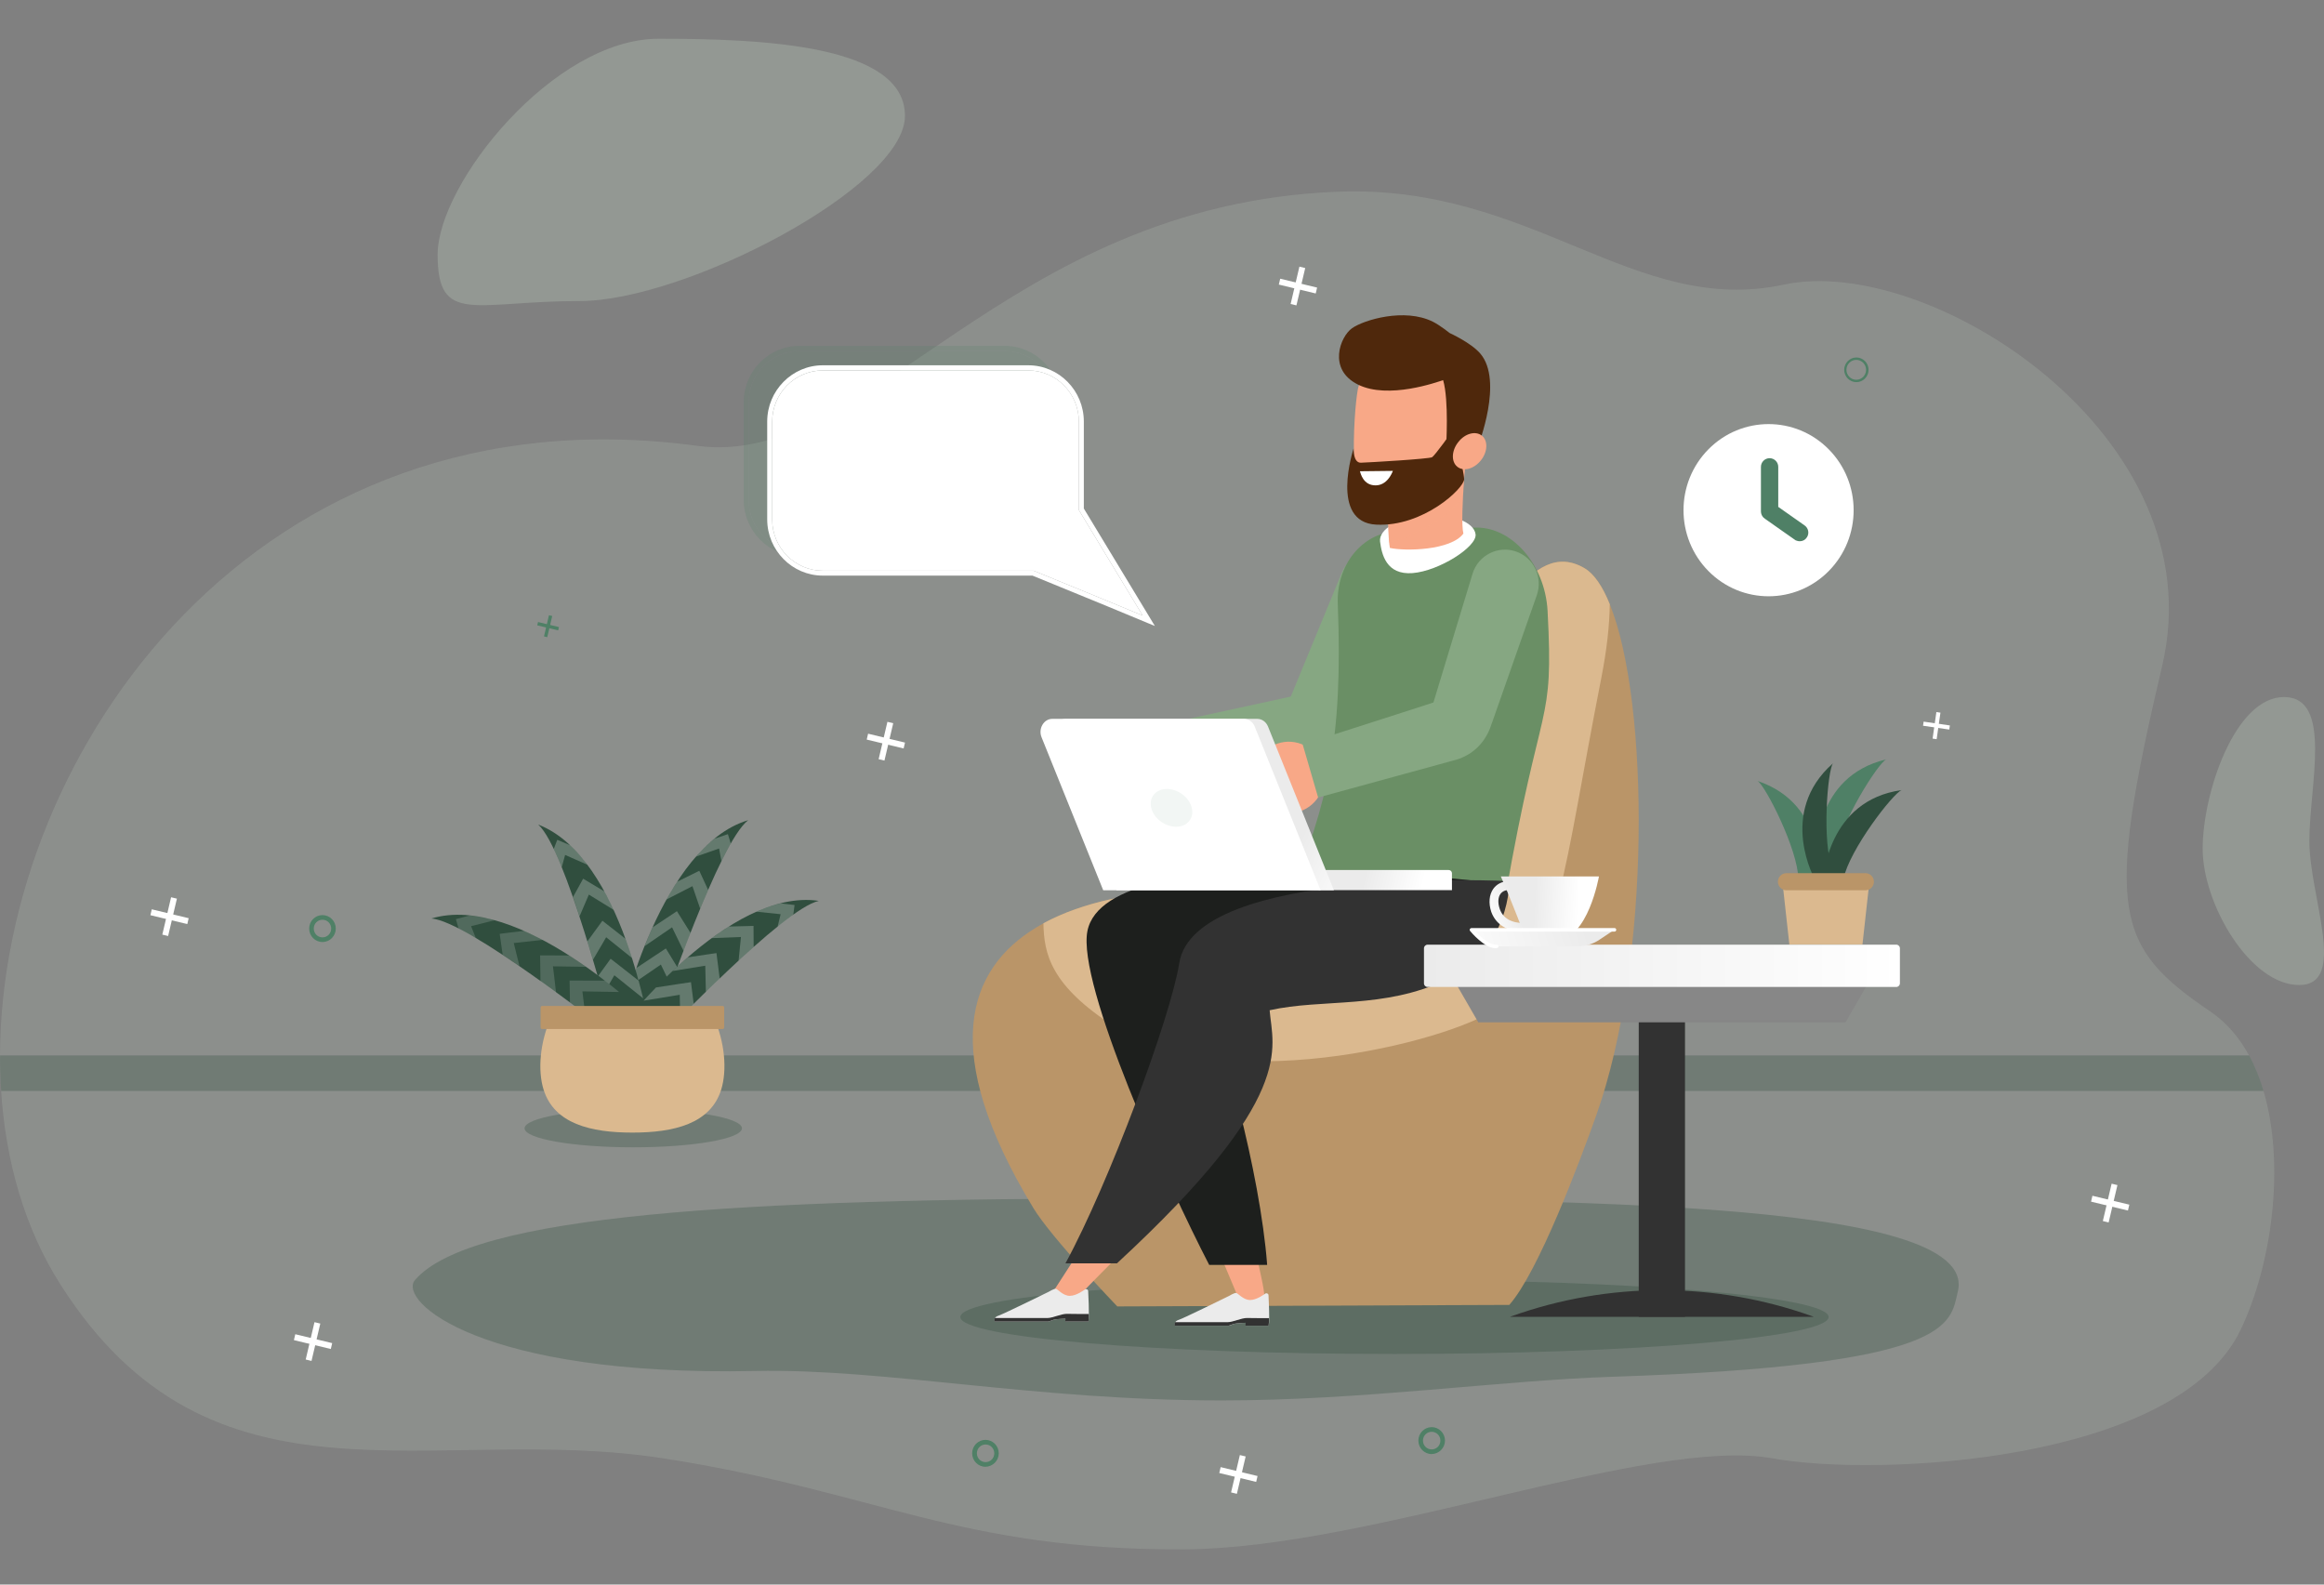 <svg width="660" height="450" viewBox="0 0 660 450" fill="none" xmlns="http://www.w3.org/2000/svg">
<rect x="0" y="0" width="660" height="450" fill="#808080" stroke="none"/>
<g clip-path="url(#clip0)">
<path d="M124.278 72.34C124.278 92.5 134.803 85.494 164.682 85.494C194.562 85.494 257.005 53.073 257.005 32.912C257.005 12.752 216.918 11 187.039 11C157.16 11 124.278 52.179 124.278 72.34Z" fill="#C0CEBE" fill-opacity="0.3"/>
<path d="M625.541 241.024C625.541 256.752 638.998 279.736 652.948 279.736C666.899 279.736 655.844 254.571 655.844 238.843C655.844 223.115 662.59 197.95 648.639 197.95C634.689 197.95 625.541 225.295 625.541 241.024Z" fill="#C0CEBE" fill-opacity="0.3"/>
<path d="M0.001 299.73C0.001 303.126 0.107 306.486 0.319 309.811C1.625 330.007 7.1 348.916 17.059 364.609C60.219 432.74 122.803 403.965 188.389 414.152C249.066 423.589 272.235 440.282 336.303 439.996C389.351 439.746 468.606 407.861 503.359 414.152C533.168 419.55 618.356 415.403 636.368 377.549C645.304 358.782 648.977 330.722 642.831 309.846C641.772 306.236 640.394 302.876 638.734 299.766C635.979 294.69 632.377 290.436 627.821 287.327C600.661 268.917 597.588 258.944 614.047 189.062C629.41 123.719 547.895 71.959 506.643 80.824C464.014 89.975 435.265 52.299 379.956 54.443C285.091 58.125 246.912 133.191 197.996 126.614C73.039 109.706 0.283 213.512 0.001 299.73Z" fill="#C0CEBE" fill-opacity="0.2"/>
<path opacity="0.3" d="M0.001 299.73C0.001 303.126 0.107 306.486 0.319 309.811H642.832C641.772 306.2 640.395 302.84 638.735 299.73H0.001Z" fill="#304E3E"/>
<path opacity="0.3" d="M117.858 363.501C112.808 369.363 136.224 390.953 214.419 389.345C251.433 388.594 293.356 397.709 346.969 397.709C386.949 397.709 426.118 392.026 457.834 390.989C555.206 387.772 553.794 376.012 556.019 366.754C562.411 340.087 439.397 340.337 325.036 340.337C210.675 340.337 133.822 344.949 117.858 363.501Z" fill="#304E3E"/>
<g opacity="0.2">
<path d="M301.126 138.898V114.198C301.126 105.404 294.062 98.219 285.338 98.219H226.992C218.304 98.219 211.205 105.404 211.205 114.198V141.972C211.205 150.765 218.304 157.95 226.992 157.95H286.539C299.572 163.241 319.103 171.319 319.279 171.426L321.293 172.249L301.126 138.898ZM285.338 99.685C293.25 99.685 299.713 106.191 299.713 114.233V139.327L317.831 169.282C312.463 167.065 297.559 160.881 286.963 156.592L286.822 156.556H226.992C219.081 156.556 212.618 150.05 212.618 142.008V114.233C212.618 106.226 219.046 99.685 226.992 99.685H285.338Z" fill="#4F8066"/>
<path d="M285.338 99.685C293.25 99.685 299.713 106.191 299.713 114.233V139.327L317.831 169.282C312.463 167.065 297.559 160.881 286.963 156.592L286.822 156.556H226.992C219.081 156.556 212.618 150.05 212.618 142.008V114.233C212.618 106.226 219.046 99.685 226.992 99.685H285.338Z" fill="#4F8066"/>
</g>
<path d="M307.801 144.415V119.715C307.801 110.921 300.738 103.736 292.014 103.736H233.668C224.98 103.736 217.881 110.921 217.881 119.715V147.489C217.881 156.282 224.98 163.467 233.668 163.467H293.215C306.247 168.758 325.778 176.836 325.955 176.943L327.968 177.766L307.801 144.415ZM292.014 105.202C299.925 105.202 306.389 111.708 306.389 119.75V144.844L324.507 174.799C319.138 172.583 304.234 166.399 293.639 162.109L293.497 162.073H233.668C225.757 162.073 219.293 155.568 219.293 147.525V119.75C219.293 111.743 225.721 105.202 233.668 105.202H292.014Z" fill="white"/>
<path d="M292.014 105.202C299.925 105.202 306.389 111.708 306.389 119.75V144.844L324.507 174.799C319.138 172.583 304.234 166.399 293.639 162.109L293.497 162.073H233.668C225.757 162.073 219.293 155.568 219.293 147.525V119.75C219.293 111.743 225.721 105.202 233.668 105.202H292.014Z" fill="white"/>
<path d="M508.163 268.202H528.93L530.978 249.686H506.114L508.163 268.202Z" fill="#DBB98F"/>
<path d="M516.391 250.508C516.391 250.508 519.252 228.56 499.121 221.769C501.275 222.984 510.635 241.179 510.741 249.793C513.283 251.724 516.391 250.508 516.391 250.508Z" fill="#4F8066"/>
<path d="M515.862 242.644C515.862 242.644 515.015 220.518 535.676 215.656C533.415 216.657 522.431 233.887 521.548 242.466C518.864 244.146 515.862 242.644 515.862 242.644Z" fill="#4F8066"/>
<path d="M517.84 249.4C517.84 249.4 519.041 227.274 540.055 224.378C537.724 225.165 525.186 241.286 523.491 249.722C520.665 251.152 517.84 249.4 517.84 249.4Z" fill="#304E3E"/>
<path d="M515.544 250.008C515.544 250.008 504.56 230.848 520.56 216.764C519.041 218.73 517.31 239.141 520.489 247.148C518.864 249.901 515.544 250.008 515.544 250.008Z" fill="#304E3E"/>
<path d="M507.315 252.832H529.777C531.119 252.832 532.179 251.723 532.179 250.401C532.179 249.043 531.084 247.97 529.777 247.97H507.315C505.973 247.97 504.913 249.078 504.913 250.401C504.913 251.723 506.008 252.832 507.315 252.832Z" fill="#BA9568"/>
<path d="M369.023 75.723L370.672 76.12L368.178 86.726L366.529 86.329L369.023 75.723Z" fill="white"/>
<path d="M363.57 79.149L374.049 81.673L373.657 83.342L363.177 80.818L363.57 79.149Z" fill="white"/>
<path d="M352.11 413.22L353.759 413.618L351.265 424.224L349.616 423.826L352.11 413.22Z" fill="white"/>
<path d="M346.657 416.647L357.136 419.171L356.744 420.84L346.265 418.316L346.657 416.647Z" fill="white"/>
<path d="M89.312 375.479L90.961 375.876L88.468 386.482L86.818 386.085L89.312 375.479Z" fill="white"/>
<path d="M83.86 378.906L94.339 381.429L93.946 383.099L83.467 380.575L83.86 378.906Z" fill="white"/>
<path d="M546.301 204.933L553.747 206.019L553.581 207.186L546.135 206.101L546.301 204.933Z" fill="white"/>
<path d="M549.917 202.216L551.07 202.384L549.997 209.92L548.844 209.752L549.917 202.216Z" fill="white"/>
<path d="M599.685 336.155L601.334 336.552L598.84 347.158L597.191 346.761L599.685 336.155Z" fill="white"/>
<path d="M594.235 339.583L604.714 342.107L604.322 343.776L593.843 341.252L594.235 339.583Z" fill="white"/>
<path d="M48.589 254.811L50.239 255.208L47.745 265.814L46.096 265.417L48.589 254.811Z" fill="white"/>
<path d="M43.104 258.233L53.583 260.757L53.191 262.426L42.712 259.903L43.104 258.233Z" fill="white"/>
<path d="M252.02 204.989L253.669 205.386L251.176 215.992L249.527 215.595L252.02 204.989Z" fill="white"/>
<path d="M246.534 208.361L257.013 210.885L256.621 212.554L246.141 210.03L246.534 208.361Z" fill="white"/>
<path d="M530.66 105.024C530.66 103.093 529.106 101.521 527.199 101.521C525.292 101.521 523.738 103.093 523.738 105.024C523.738 106.954 525.292 108.527 527.199 108.527C529.106 108.527 530.66 106.954 530.66 105.024ZM529.954 105.024C529.954 106.561 528.718 107.848 527.164 107.848C525.645 107.848 524.373 106.596 524.373 105.024C524.373 103.487 525.61 102.2 527.164 102.2C528.718 102.2 529.954 103.487 529.954 105.024Z" fill="#4F8066"/>
<path d="M95.361 263.699C95.361 261.59 93.665 259.874 91.582 259.874C89.498 259.874 87.802 261.59 87.802 263.699C87.802 265.808 89.498 267.523 91.582 267.523C93.665 267.523 95.361 265.808 95.361 263.699ZM94.054 263.699C94.054 265.093 92.959 266.201 91.582 266.201C90.204 266.201 89.109 265.093 89.109 263.699C89.109 262.305 90.204 261.196 91.582 261.196C92.959 261.196 94.054 262.305 94.054 263.699Z" fill="#4F8066"/>
<path d="M283.643 412.722C283.643 410.613 281.948 408.898 279.864 408.898C277.78 408.898 276.085 410.613 276.085 412.722C276.085 414.831 277.78 416.547 279.864 416.547C281.948 416.512 283.643 414.796 283.643 412.722ZM282.372 412.722C282.372 414.117 281.277 415.225 279.899 415.225C278.522 415.225 277.427 414.117 277.427 412.722C277.427 411.328 278.522 410.22 279.899 410.22C281.277 410.22 282.372 411.328 282.372 412.722Z" fill="#4F8066"/>
<path d="M410.365 409.112C410.365 407.003 408.67 405.287 406.586 405.287C404.502 405.287 402.807 407.003 402.807 409.112C402.807 411.221 404.502 412.937 406.586 412.937C408.67 412.901 410.365 411.185 410.365 409.112ZM409.058 409.112C409.058 410.506 407.964 411.614 406.586 411.614C405.209 411.614 404.114 410.506 404.114 409.112C404.114 407.718 405.209 406.61 406.586 406.61C407.964 406.61 409.058 407.718 409.058 409.112Z" fill="#4F8066"/>
<path d="M155.902 174.715L156.83 174.938L155.415 180.954L154.488 180.731L155.902 174.715Z" fill="#4F8066"/>
<path d="M152.797 176.65L158.741 178.081L158.52 179.02L152.576 177.589L152.797 176.65Z" fill="#4F8066"/>
<path opacity="0.3" d="M396.026 384.519C327.931 384.519 272.73 379.814 272.73 374.01C272.73 368.206 327.931 363.5 396.026 363.5C464.121 363.5 519.323 368.206 519.323 374.01C519.323 379.814 464.121 384.519 396.026 384.519Z" fill="#304E3E"/>
<path opacity="0.3" d="M179.842 325.824C162.794 325.824 148.974 323.408 148.974 320.427C148.974 317.446 162.794 315.029 179.842 315.029C196.89 315.029 210.71 317.446 210.71 320.427C210.71 323.408 196.89 325.824 179.842 325.824Z" fill="#304E3E"/>
<path d="M453.312 316.781C448.756 329.614 436.889 361.284 428.625 370.578L317.301 371.007C317.301 371.007 298.582 351.526 293.461 343.054C266.337 298.408 274.919 275.137 294.203 263.448C294.874 263.02 295.58 262.626 296.322 262.233C319.138 249.829 354.739 252.01 366.076 254.19C366.217 254.226 366.358 254.262 366.5 254.262C403.902 261.876 419.583 143.486 449.993 161.359C452.712 162.967 455.114 166.506 457.162 171.582C468.464 199.428 468.959 272.85 453.312 316.781Z" fill="#BA9568"/>
<path d="M457.162 171.582C457.091 177.516 456.35 184.415 454.796 192.35C443.67 249.007 443.211 269.132 426.117 285.432C416.581 294.511 349.582 312.563 316.913 291.795C298.123 279.856 296.499 270.669 296.322 262.197C319.138 249.794 354.739 251.974 366.076 254.155C366.217 254.19 366.358 254.226 366.5 254.226C403.902 261.876 419.583 143.486 449.992 161.359C452.712 162.967 455.114 166.506 457.162 171.582Z" fill="#DBB98F"/>
<path d="M329.239 223.413C333.865 220.339 335.137 214.048 332.099 209.365C329.062 204.682 322.846 203.395 318.219 206.47C313.593 209.544 312.321 215.835 315.359 220.518C318.396 225.2 324.612 226.487 329.239 223.413Z" fill="#F8A887"/>
<path d="M394.048 157.391C398.922 159.643 401.041 165.469 398.781 170.367L382.746 204.968L381.969 206.648C381.439 207.757 380.733 208.757 379.956 209.687C378.367 211.546 376.353 212.975 374.128 213.869C373.563 214.084 372.998 214.262 372.398 214.441C372.115 214.512 371.797 214.584 371.515 214.655L371.056 214.727L369.572 214.977L366.641 215.478L354.915 217.479L331.428 221.483L328.532 206.076L351.807 201.036L363.462 198.498L366.358 197.855L367.806 197.533L367.983 197.498C368.018 197.498 368.16 197.462 368.089 197.462C368.054 197.462 367.983 197.498 367.948 197.498C367.842 197.533 367.736 197.533 367.63 197.569C367.241 197.712 366.853 197.926 366.57 198.248C366.429 198.391 366.288 198.57 366.182 198.784C366.076 199.035 366.252 198.606 366.323 198.427L366.606 197.748L381.121 162.502C383.276 157.462 389.103 155.139 394.048 157.391Z" fill="#86A782"/>
<path d="M427.601 254.083C383.029 245.611 385.642 261.053 366.358 254.19C376.954 228.167 381.439 210.366 379.921 171.475C379.497 160.644 386.561 151.35 396.909 150.778C404.114 150.456 411.354 150.17 418.559 149.848C428.872 149.241 438.761 159.893 439.503 173.512C441.304 207.328 437.631 196.604 427.601 254.083Z" fill="#6A8F65"/>
<path d="M419.054 151.743C419.477 155.282 408.635 162.181 401.147 162.753C393.66 163.325 392.388 157.355 391.929 153.816C391.505 150.278 397.191 146.989 404.679 146.381C412.202 145.809 418.63 148.204 419.054 151.743Z" fill="white"/>
<path d="M346.509 356.28L351.382 367.861C351.382 367.861 352.265 369.541 354.914 369.541C357.563 369.541 358.623 368.326 358.976 367.79C359.329 367.253 357.175 358.103 357.175 358.103L346.509 356.28Z" fill="#F8A887"/>
<path d="M333.653 376.476H348.981C349.476 376.297 350.006 376.119 350.571 375.94C351.242 375.761 353.82 375.654 353.82 375.654L353.785 376.476H360.319C360.637 374.474 360.248 368.29 360.248 367.861C360.248 367.325 359.648 367.182 359.4 367.325C359.153 367.468 356.963 369.184 355.021 369.184C353.078 369.184 351.595 367.254 351.065 367.182C350.536 367.111 349.017 368.04 349.017 368.04C349.017 368.04 336.373 374.26 334.819 374.796C333.441 375.225 333.653 375.94 333.653 376.476Z" fill="#EBEBEB"/>
<path d="M360.283 376.476C360.354 375.975 360.389 375.189 360.389 374.331C358.376 374.367 355.374 374.295 354.103 374.295C352.549 374.295 350.076 375.475 348.699 375.475C347.675 375.475 338.457 375.475 333.724 375.475C333.547 375.797 333.618 376.154 333.583 376.476H348.911C349.405 376.297 349.935 376.118 350.5 375.94C351.171 375.761 353.75 375.654 353.75 375.654L353.714 376.476H360.283Z" fill="#323232"/>
<path d="M306.635 355.136L299.147 366.718C299.147 366.718 301.09 368.398 303.739 368.398C306.387 368.398 307.447 367.182 307.8 366.646C308.153 366.11 317.301 356.959 317.301 356.959L306.635 355.136Z" fill="#F8A887"/>
<path d="M282.441 375.297H297.77C298.264 375.118 298.794 374.939 299.359 374.76C300.03 374.582 302.608 374.474 302.608 374.474L302.573 375.297H309.107C309.425 373.295 309.036 367.111 309.036 366.682C309.036 366.146 308.436 366.003 308.189 366.146C307.941 366.289 305.752 368.004 303.809 368.004C301.867 368.004 300.383 366.074 299.853 366.003C299.324 365.931 297.805 366.861 297.805 366.861C297.805 366.861 285.161 373.08 283.607 373.617C282.265 374.045 282.477 374.76 282.441 375.297Z" fill="#EBEBEB"/>
<path d="M309.107 375.297C309.178 374.796 309.213 374.01 309.213 373.152C307.2 373.188 304.198 373.116 302.926 373.116C301.372 373.116 298.9 374.296 297.522 374.296C296.498 374.296 287.28 374.296 282.547 374.296C282.371 374.618 282.442 374.975 282.406 375.297H297.734C298.229 375.118 298.759 374.939 299.324 374.761C299.995 374.582 302.573 374.475 302.573 374.475L302.538 375.297H309.107Z" fill="#323232"/>
<path d="M359.86 359.175C357.918 333.081 346.58 291.58 342.272 287.505C361.626 284.145 371.445 279.105 396.415 279.105C421.385 279.105 423.61 250.687 423.61 250.687C423.61 250.687 314.441 236.568 308.825 264.378C305.788 279.498 331.641 336.513 343.402 359.211H359.86V359.175Z" fill="#1D1F1D"/>
<path d="M428.625 250.223C428.625 250.223 339.27 245.754 334.89 273.564C332.524 288.685 314.935 336.119 302.574 358.782H317.196C368.619 311.312 361.414 297.621 360.567 286.898C375.612 283.537 393.13 286.647 410.648 278.247C429.155 269.346 428.625 250.223 428.625 250.223Z" fill="#323232"/>
<path d="M416.864 123.468C416.864 123.468 414.462 147.132 415.593 151.529C412.025 156.354 398.993 156.569 394.719 155.604C393.837 151.028 394.119 134.085 394.861 133.334C395.602 132.583 406.728 125.756 406.728 125.756L416.864 123.468Z" fill="#F8A887"/>
<path opacity="0.35" d="M414.392 142.449C415.805 140.519 415.84 134.657 416.228 130.868L406.692 133.012C406.692 133.012 394.967 138.982 394.225 139.733C393.766 140.197 394.366 147.883 394.437 154.102C401.536 152.637 411.566 146.346 414.392 142.449Z" fill="#F8A887"/>
<path d="M416.369 117.892C416.369 117.892 416.722 132.405 413.191 136.337C409.659 140.269 396.308 149.134 389.28 146.489C382.216 143.843 384.724 113.138 385.819 109.706C386.914 106.275 392.565 101.056 399.169 100.555C405.774 100.055 410.436 98.518 412.202 102.486C413.897 106.453 416.369 117.892 416.369 117.892Z" fill="#F8A887"/>
<path d="M412.626 121.645C412.626 122.467 407.469 129.33 406.727 129.831C405.986 130.331 388.715 131.332 386.49 131.404C384.265 131.475 384.406 127.4 384.406 127.4C384.406 127.4 377.484 148.311 390.834 148.99C404.185 149.67 415.804 138.66 415.804 136.086C415.769 133.513 412.626 121.645 412.626 121.645Z" fill="#4F280C"/>
<path d="M412.626 130.01L410.684 126.9C410.684 126.9 411.531 113.674 409.836 107.955C408.247 108.455 394.296 113.531 385.643 109.206C376.955 104.88 380.628 95.587 383.948 93.227C387.232 90.868 398.884 87.337 406.94 91.369C408.949 92.374 411.708 94.586 411.708 94.586C411.708 94.586 417.737 97.311 420.396 100.412C427.032 108.15 419.796 126.507 419.796 126.507L412.626 130.01Z" fill="#4F280C"/>
<path d="M414.144 125.542C412.202 127.972 412.096 131.118 413.862 132.548C415.628 133.978 418.63 133.191 420.572 130.725C422.515 128.294 422.621 125.148 420.855 123.719C419.054 122.289 416.052 123.075 414.144 125.542Z" fill="#F8A887"/>
<path d="M395.566 133.727C395.249 134.549 393.871 137.802 390.692 137.838C387.055 137.874 386.384 134.263 386.207 133.834L395.566 133.727Z" fill="white"/>
<path d="M364.371 230.8C358.906 229.882 355.211 224.654 356.119 219.123C357.026 213.592 362.192 209.853 367.657 210.771C373.122 211.689 376.816 216.918 375.909 222.449C375.001 227.98 369.836 231.719 364.371 230.8Z" fill="#F8A887"/>
<path d="M430.497 156.604C435.583 158.356 438.232 163.968 436.43 169.08L423.786 205.075L423.151 206.827C422.727 207.971 422.127 209.043 421.455 210.044C420.078 212.046 418.206 213.69 416.052 214.763C415.522 215.048 414.957 215.263 414.392 215.477C414.109 215.585 413.827 215.656 413.544 215.763L413.12 215.871L411.672 216.264L408.811 217.05L397.333 220.196L374.341 226.487L369.961 211.438L392.671 204.146L404.008 200.5L406.834 199.571L408.246 199.106L408.423 199.034C408.458 199.034 408.6 198.999 408.529 198.999C408.494 198.999 408.423 199.034 408.388 199.034C408.282 199.07 408.176 199.106 408.105 199.142C407.717 199.32 407.363 199.606 407.116 199.928C406.975 200.107 406.869 200.285 406.798 200.5C406.692 200.75 406.869 200.321 406.904 200.107L407.116 199.392L418.206 162.896C419.796 157.712 425.376 154.853 430.497 156.604Z" fill="#86A782"/>
<path d="M374.517 252.796H412.344V248.006C412.344 247.506 411.955 247.077 411.425 247.077H374.482V252.796H374.517Z" fill="url(#paint0_linear)"/>
<path d="M378.826 252.832H317.089L299.572 209.365C298.583 206.934 300.207 204.146 302.609 204.146H357.07C358.377 204.146 359.578 205.004 360.107 206.327L378.826 252.832Z" fill="url(#paint1_linear)"/>
<path d="M375.047 252.832H313.31L295.792 209.365C294.803 206.934 296.428 204.146 298.83 204.146H353.291C354.597 204.146 355.798 205.004 356.328 206.327L375.047 252.832Z" fill="white"/>
<path d="M338.457 229.418C337.751 226.451 334.572 224.056 331.393 224.056C328.215 224.056 326.237 226.451 326.943 229.418C327.649 232.385 330.828 234.78 334.007 234.78C337.185 234.78 339.163 232.385 338.457 229.418Z" fill="#F2F6F4"/>
<path d="M465.391 282.894H478.53V373.974H465.391V282.894Z" fill="#323232"/>
<path d="M428.801 373.974H515.119L514.66 373.795C500.957 368.898 486.511 366.396 471.96 366.396C457.409 366.396 442.964 368.898 429.26 373.795L428.801 373.974Z" fill="#323232"/>
<path d="M419.83 290.329H524.126L533.768 273.564H410.153L419.83 290.329Z" fill="url(#paint2_linear)"/>
<path d="M405.386 280.285H538.536C539.101 280.285 539.56 279.82 539.56 279.248V269.311C539.56 268.739 539.101 268.274 538.536 268.274H405.421C404.856 268.274 404.397 268.739 404.397 269.311V279.284C404.397 279.82 404.856 280.285 405.386 280.285Z" fill="url(#paint3_linear)"/>
<path d="M454.09 248.9C454.09 248.9 450.947 266.808 442.188 266.808C433.429 266.808 433.429 266.808 433.429 266.808C433.429 266.808 429.049 255.263 426.224 248.9C436.254 248.9 454.09 248.9 454.09 248.9Z" fill="url(#paint4_linear)"/>
<path d="M433.04 264.664C433.747 264.664 434.277 264.092 434.277 263.413C434.277 262.734 433.711 262.162 433.04 262.162C429.226 262.162 426.824 260.803 425.906 258.087C425.341 256.407 425.412 254.87 426.118 253.869C426.648 253.154 427.46 252.76 428.484 252.76C429.191 252.76 429.72 252.189 429.72 251.509C429.72 250.794 429.155 250.258 428.484 250.258C426.612 250.258 425.058 251.045 424.07 252.439C422.904 254.119 422.692 256.478 423.504 258.945C424.811 262.591 428.166 264.664 433.04 264.664Z" fill="url(#paint5_linear)"/>
<path d="M458.505 264.092C458.257 264.163 456.138 265.593 454.266 266.844C452.43 268.095 450.275 268.739 448.05 268.739H425.023C423.751 268.739 422.55 268.274 421.597 267.416L417.888 264.056H458.505V264.092Z" fill="url(#paint6_linear)"/>
<path d="M424.67 269.275C424.811 269.275 424.952 269.275 425.129 269.239C425.411 269.203 425.588 268.953 425.553 268.667C425.517 268.381 425.235 268.203 424.988 268.238C423.186 268.524 420.537 266.165 419.054 264.557H458.505C458.787 264.557 458.999 264.342 458.999 264.056C458.999 263.77 458.787 263.556 458.505 263.556H417.889C417.712 263.556 417.535 263.663 417.429 263.842C417.359 264.02 417.359 264.235 417.5 264.378C417.677 264.628 421.597 269.275 424.67 269.275Z" fill="white"/>
<path d="M176.522 288.935C176.522 288.935 187.542 240.392 212.477 232.922C204.106 239.427 188.813 285.075 186.835 289.328C184.822 293.582 176.522 288.935 176.522 288.935Z" fill="#304E3E"/>
<g opacity="0.5">
<path opacity="0.5" d="M189.096 269.346C189.096 269.346 184.681 272.277 180.69 274.923C180.09 276.674 179.525 278.318 179.065 279.82L187.683 273.922C187.683 273.922 189.06 276.781 190.438 279.641C191.003 278.068 191.639 276.388 192.31 274.601L189.096 269.346Z" fill="white"/>
<path opacity="0.5" d="M192.239 258.766C192.239 258.766 188.848 261.018 185.352 263.341C184.54 265.128 183.763 266.916 183.092 268.667L190.862 263.341C190.862 263.341 192.557 266.88 194.111 270.026C194.747 268.381 195.418 266.665 196.089 264.914L192.239 258.766Z" fill="white"/>
<path opacity="0.5" d="M198.596 247.291C198.596 247.291 195.629 248.757 192.309 250.401C191.25 252.045 190.226 253.725 189.272 255.441L196.653 251.652C196.653 251.652 197.748 254.905 198.843 258.051C199.585 256.263 200.362 254.44 201.104 252.725L198.596 247.291Z" fill="white"/>
<path opacity="0.5" d="M197.677 243.252L204.211 240.964C204.211 240.964 204.494 242.501 204.882 244.503C205.765 242.716 206.648 241.036 207.531 239.534L206.719 236.889C206.719 236.889 205.13 237.425 202.905 238.176C201.033 239.642 199.302 241.357 197.677 243.252Z" fill="white"/>
</g>
<path d="M184.469 292.796C184.469 292.796 177.123 243.538 152.859 234.173C160.735 241.286 172.531 288.006 174.191 292.402C175.816 296.763 184.469 292.796 184.469 292.796Z" fill="#304E3E"/>
<g opacity="0.5">
<path opacity="0.5" d="M173.414 272.277C173.414 272.277 177.617 275.53 181.361 278.497C181.855 280.284 182.244 281.964 182.632 283.501L174.474 276.96C174.474 276.96 172.884 279.712 171.295 282.429C170.836 280.821 170.341 279.069 169.812 277.246L173.414 272.277Z" fill="white"/>
<path opacity="0.5" d="M171.083 261.482C171.083 261.482 174.297 263.984 177.617 266.594C178.288 268.453 178.923 270.276 179.488 272.063L172.142 266.165C172.142 266.165 170.2 269.561 168.398 272.563C167.904 270.848 167.374 269.096 166.809 267.344L171.083 261.482Z" fill="white"/>
<path opacity="0.5" d="M165.608 249.543C165.608 249.543 168.434 251.223 171.647 253.154C172.601 254.869 173.449 256.621 174.296 258.408L167.233 254.047C167.233 254.047 165.891 257.193 164.584 260.231C163.983 258.372 163.348 256.549 162.747 254.726L165.608 249.543Z" fill="white"/>
<path opacity="0.5" d="M166.81 245.575L160.488 242.787C160.488 242.787 160.064 244.289 159.534 246.255C158.792 244.396 158.015 242.644 157.274 241.071L158.263 238.498C158.263 238.498 159.817 239.141 161.971 240.071C163.702 241.751 165.326 243.574 166.81 245.575Z" fill="white"/>
</g>
<path d="M182.844 287.934C182.844 287.934 147.42 253.368 122.52 260.839C133.045 261.661 170.483 291.473 174.438 293.94C178.394 296.406 182.844 287.934 182.844 287.934Z" fill="#304E3E"/>
<g opacity="0.4">
<path opacity="0.4" d="M161.759 278.462C161.759 278.462 167.056 278.462 171.789 278.498C173.237 279.606 174.579 280.714 175.815 281.715L165.396 281.536C165.396 281.536 165.785 284.682 166.173 287.863C164.831 286.862 163.419 285.79 161.865 284.682L161.759 278.462Z" fill="white"/>
<path opacity="0.4" d="M153.388 271.313C153.388 271.313 157.45 271.313 161.653 271.349C163.313 272.421 164.902 273.493 166.421 274.566L157.026 274.423C157.026 274.423 157.521 278.319 157.909 281.822C156.496 280.786 155.013 279.713 153.494 278.641L153.388 271.313Z" fill="white"/>
<path opacity="0.4" d="M141.91 265.2C141.91 265.2 145.159 264.771 148.868 264.343C150.634 265.129 152.399 265.987 154.13 266.916L145.901 267.81C145.901 267.81 146.749 271.134 147.526 274.351C145.936 273.243 144.312 272.171 142.758 271.134L141.91 265.2Z" fill="white"/>
<path opacity="0.4" d="M140.461 261.34L133.786 263.02C133.786 263.02 134.386 264.485 135.128 266.38C133.398 265.379 131.773 264.45 130.219 263.663L129.477 261.018C129.477 261.018 131.102 260.589 133.362 259.981C135.729 260.196 138.095 260.661 140.461 261.34Z" fill="white"/>
</g>
<path d="M176.663 291.366C176.663 291.366 206.825 252.01 232.537 255.835C222.224 258.158 189.378 293.082 185.846 296.084C182.279 299.087 176.663 291.366 176.663 291.366Z" fill="#304E3E"/>
<g opacity="0.5">
<path opacity="0.5" d="M196.229 278.926C196.229 278.926 191.002 279.677 186.305 280.428C185.033 281.75 183.832 283.001 182.773 284.181L193.05 282.501C193.05 282.501 193.086 285.682 193.192 288.864C194.357 287.684 195.629 286.433 197.006 285.075L196.229 278.926Z" fill="white"/>
<path opacity="0.5" d="M203.47 270.669C203.47 270.669 199.444 271.241 195.311 271.884C193.828 273.171 192.38 274.458 191.038 275.745L200.291 274.243C200.291 274.243 200.362 278.175 200.468 281.678C201.739 280.427 203.046 279.176 204.388 277.889L203.47 270.669Z" fill="white"/>
<path opacity="0.5" d="M213.995 262.948C213.995 262.948 210.71 263.019 207.002 263.126C205.342 264.163 203.752 265.271 202.163 266.415L210.428 266.093C210.428 266.093 210.074 269.489 209.756 272.814C211.169 271.491 212.617 270.204 214.03 268.917L213.995 262.948Z" fill="white"/>
<path opacity="0.5" d="M214.842 258.909L221.694 259.623C221.694 259.623 221.305 261.16 220.846 263.126C222.4 261.875 223.919 260.732 225.296 259.731L225.649 257.014C225.649 257.014 223.954 256.8 221.658 256.549C219.398 257.086 217.102 257.908 214.842 258.909Z" fill="white"/>
</g>
<path d="M156.461 288.935C153.353 296.013 152.647 303.877 154.378 309.453C157.415 319.14 167.763 321.642 179.595 321.642C191.427 321.642 201.775 319.14 204.812 309.453C206.543 303.841 205.837 295.977 202.729 288.935H156.461Z" fill="#DBB98F"/>
<path d="M205.236 292.224H153.953C153.706 292.224 153.53 292.009 153.53 291.795V286.111C153.53 285.861 153.741 285.682 153.953 285.682H205.236C205.483 285.682 205.66 285.897 205.66 286.111V291.795C205.66 292.045 205.483 292.224 205.236 292.224Z" fill="#BA9568"/>
<path d="M485.181 162.174C475.747 152.626 475.747 137.145 485.181 127.597C494.615 118.049 509.911 118.049 519.345 127.597C528.779 137.145 528.779 152.626 519.345 162.174C509.911 171.723 494.615 171.723 485.181 162.174Z" fill="white"/>
<path opacity="0.8" d="M489.402 157.903C482.299 150.713 482.299 139.058 489.402 131.868C496.505 124.679 508.022 124.679 515.125 131.868C522.228 139.058 522.228 150.713 515.125 157.903C508.022 165.092 496.505 165.092 489.402 157.903Z" fill="white"/>
<path d="M510.277 152.454L510.395 152.537L510.532 152.583C510.543 152.587 510.552 152.59 510.57 152.597L510.586 152.603C510.61 152.611 510.654 152.627 510.703 152.642C510.814 152.676 510.958 152.707 511.134 152.707C511.365 152.707 511.601 152.651 511.812 152.536C511.974 152.448 512.177 152.292 512.314 152.044C512.781 151.345 512.523 150.445 511.916 150.028L504.011 144.468V132.583C504.011 131.792 503.363 131.119 502.552 131.119C501.741 131.119 501.093 131.792 501.093 132.583V145.237C501.093 145.585 501.241 146.162 501.771 146.477L510.277 152.454Z" fill="#4F8066" stroke="#4F8066" stroke-width="2"/>
</g>
<defs>
<linearGradient id="paint0_linear" x1="404.449" y1="250.008" x2="388.115" y2="246.356" gradientUnits="userSpaceOnUse">
<stop stop-color="white"/>
<stop offset="1" stop-color="#EBEBEB"/>
</linearGradient>
<linearGradient id="paint1_linear" x1="385.368" y1="255.185" x2="326.193" y2="227.497" gradientUnits="userSpaceOnUse">
<stop stop-color="white"/>
<stop offset="0.331" stop-color="#EBEBEB"/>
</linearGradient>
<linearGradient id="paint2_linear" x1="471.967" y1="288.633" x2="471.967" y2="408.901" gradientUnits="userSpaceOnUse">
<stop stop-color="#878787"/>
<stop offset="1" stop-color="#424242"/>
</linearGradient>
<linearGradient id="paint3_linear" x1="539.541" y1="274.276" x2="404.393" y2="274.276" gradientUnits="userSpaceOnUse">
<stop stop-color="white"/>
<stop offset="0.138" stop-color="#FCFCFC"/>
<stop offset="1" stop-color="#EBEBEB"/>
</linearGradient>
<linearGradient id="paint4_linear" x1="448.28" y1="258.078" x2="435.691" y2="257.416" gradientUnits="userSpaceOnUse">
<stop stop-color="white"/>
<stop offset="1" stop-color="#EBEBEB"/>
</linearGradient>
<linearGradient id="paint5_linear" x1="421.457" y1="260.394" x2="430.561" y2="257.433" gradientUnits="userSpaceOnUse">
<stop stop-color="white"/>
<stop offset="1" stop-color="#EBEBEB"/>
</linearGradient>
<linearGradient id="paint6_linear" x1="409.966" y1="274.375" x2="449.639" y2="261.474" gradientUnits="userSpaceOnUse">
<stop stop-color="white"/>
<stop offset="1" stop-color="#EBEBEB"/>
</linearGradient>
<clipPath id="clip0">
<rect width="660" height="450" rx="8" fill="white"/>
</clipPath>
</defs>
</svg>
